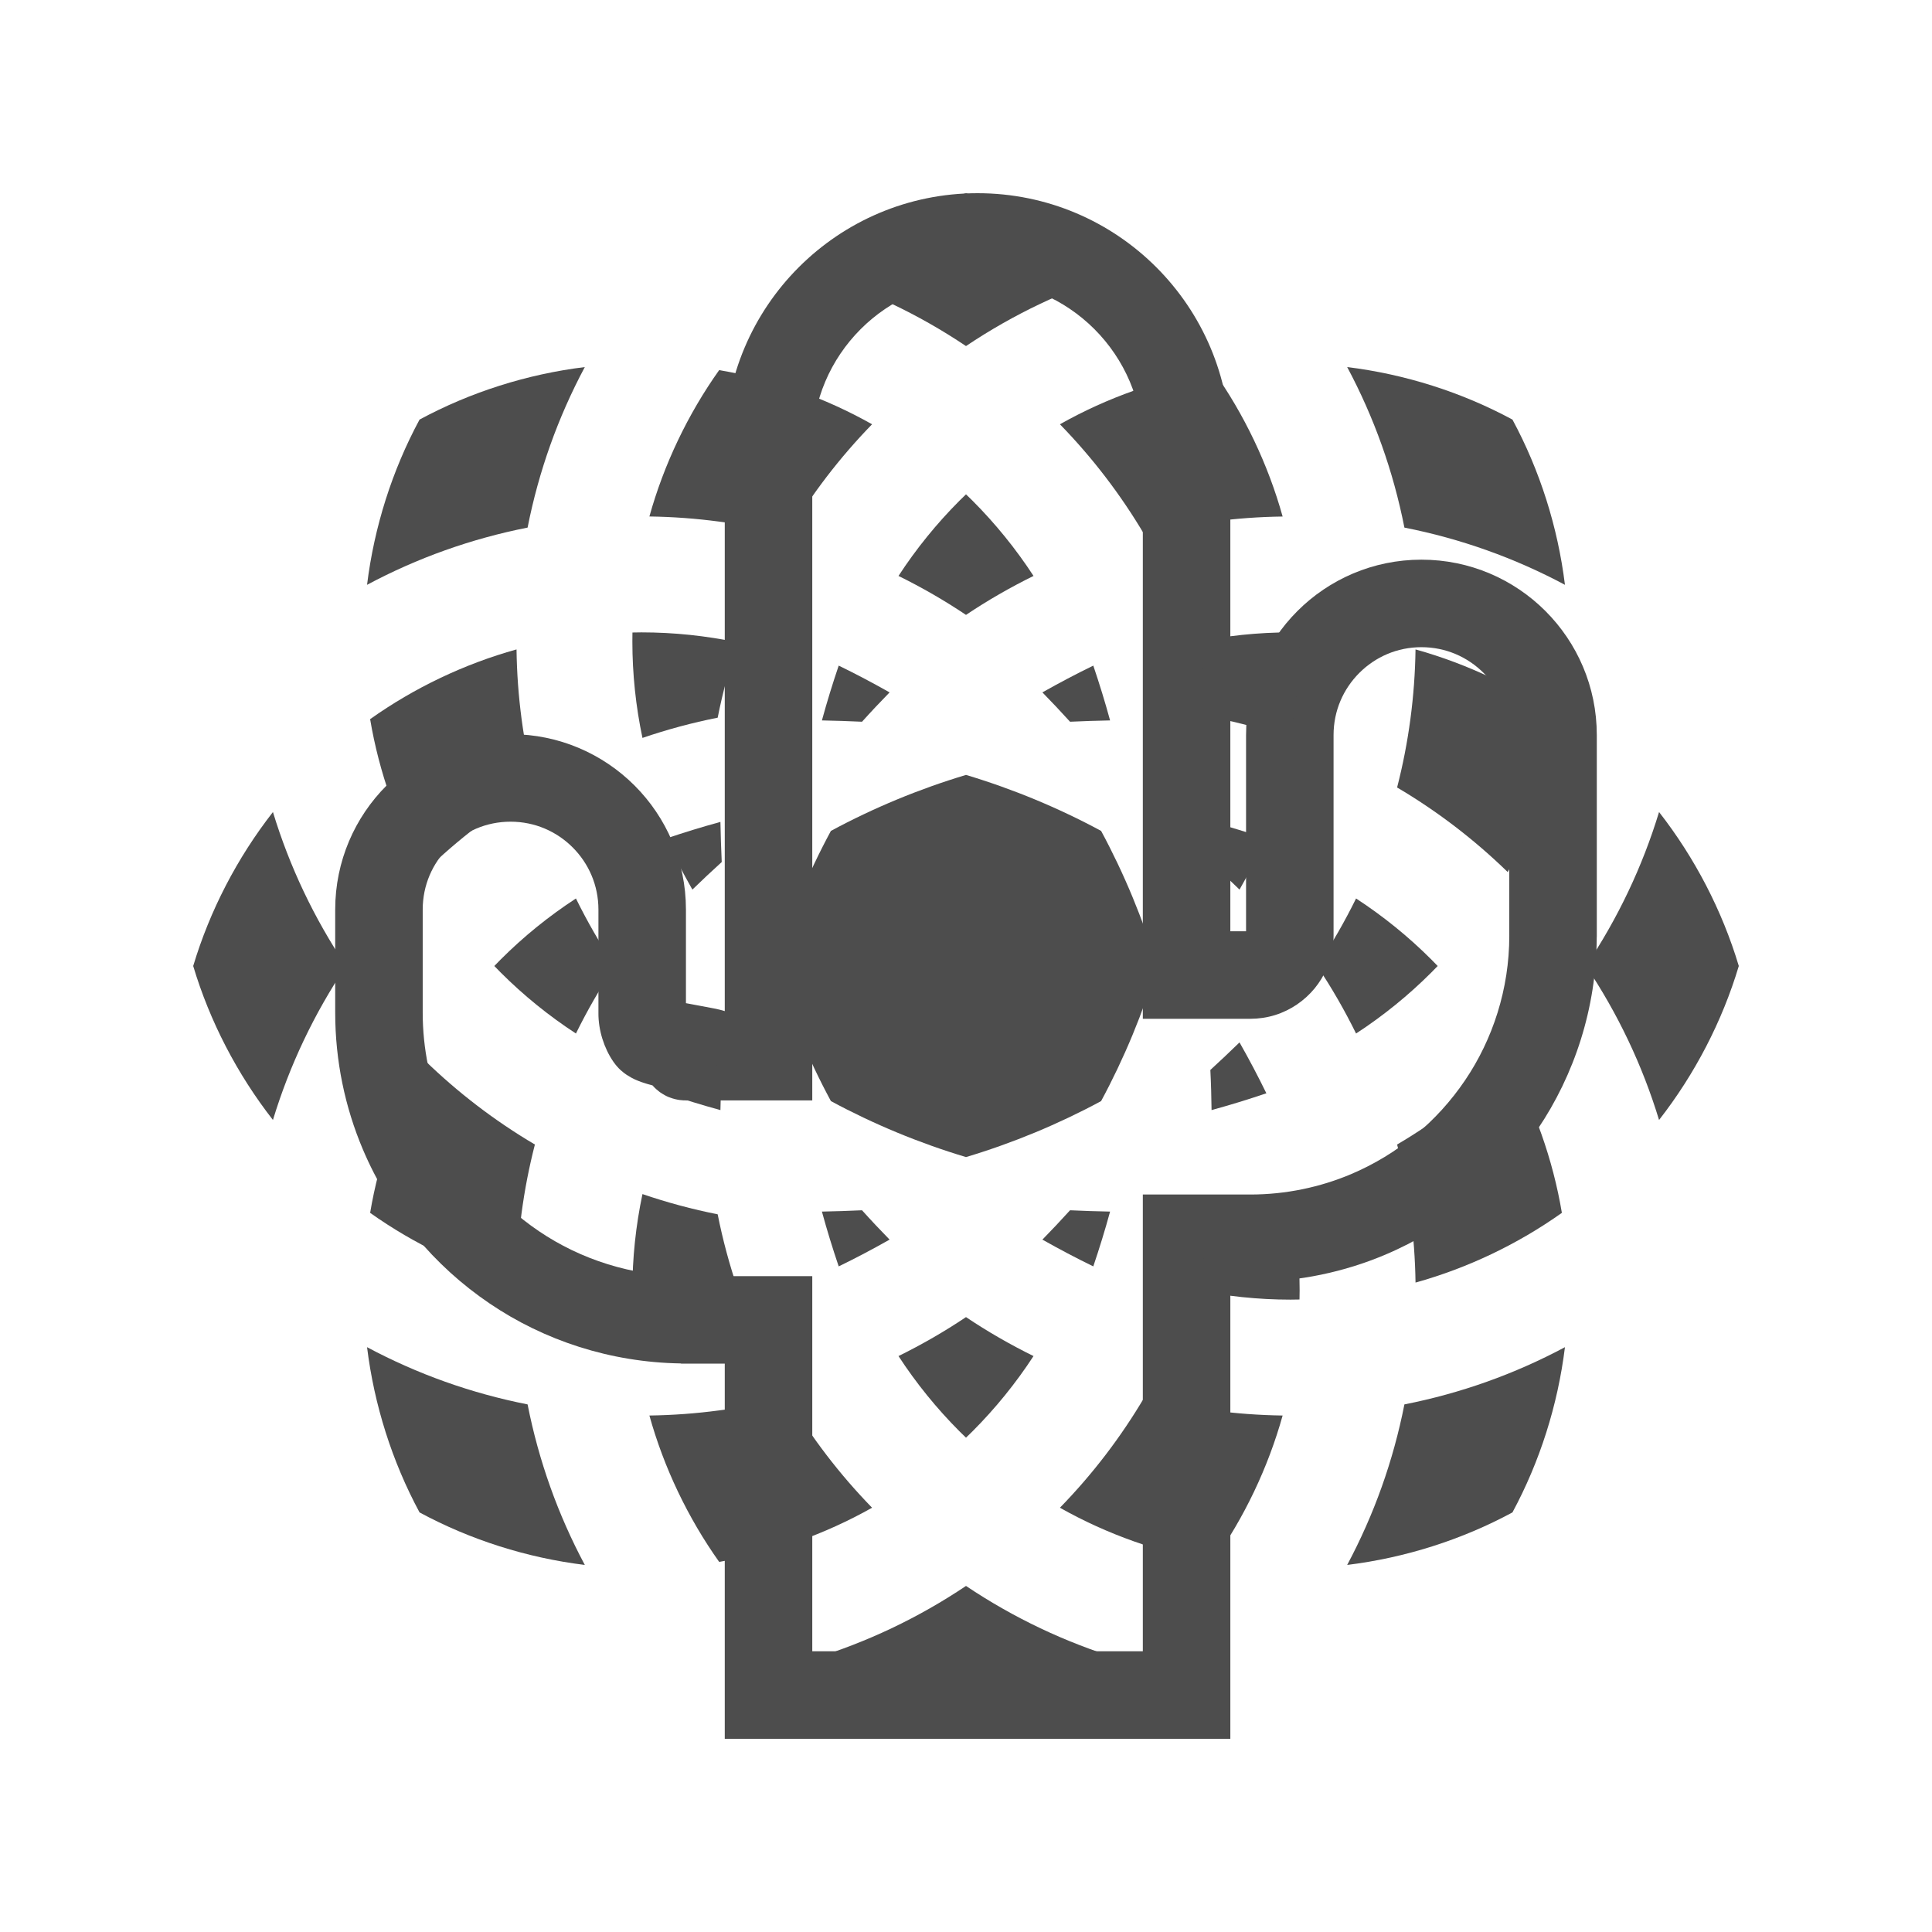 <?xml version="1.0" encoding="UTF-8" standalone="no" ?>
<!DOCTYPE svg PUBLIC "-//W3C//DTD SVG 1.1//EN" "http://www.w3.org/Graphics/SVG/1.1/DTD/svg11.dtd">
<svg xmlns="http://www.w3.org/2000/svg" xmlns:xlink="http://www.w3.org/1999/xlink" version="1.1" width="640" height="640" viewBox="0 0 640 640" xml:space="preserve">
<desc>Created with Fabric.js 5.3.0</desc>
<defs>
</defs>
<g transform="matrix(1 0 0 1 320 320)" id="O_EbNV6PFDzAYIk4hqmkV"  >
<path style="stroke: none; stroke-width: 1; stroke-dasharray: none; stroke-linecap: butt; stroke-dashoffset: 0; stroke-linejoin: miter; stroke-miterlimit: 4; fill: rgb(77,77,77); fill-rule: nonzero; opacity: 1;" vector-effect="non-scaling-stroke"  transform=" translate(-256, -256)" d="M 406.871 121.397 C 374.775 121.404 348.78 147.399 348.773 179.495 L 348.773 244.5 L 343.564 244.5 L 343.564 83.739 C 343.556 37.482 306.082 0.007 259.825 0 C 213.568 0.007 176.093 37.482 176.086 83.739 L 176.086 270.947 C 175.839 270.862 175.591 270.791 175.372 270.727 C 174.261 270.423 173.376 270.239 172.414 270.041 C 169.604 269.475 166.229 268.902 163.228 268.314 L 163.228 237.301 C 163.222 205.213 137.226 179.211 105.13 179.203 C 73.042 179.21 47.047 205.212 47.04 237.301 L 47.04 271.471 C 47.04 287.402 50.288 302.788 56.198 316.737 C 65.058 337.665 79.744 355.323 98.244 367.828 C 116.284 380.058 138.196 387.276 161.402 387.651 L 161.727 387.722 L 176.087 387.722 L 176.087 512 L 343.565 512 L 343.565 497.506 L 343.565 360.687 L 350.169 360.687 L 350.218 360.687 L 350.954 360.666 L 350.954 360.652 C 366.396 360.546 381.315 357.368 394.861 351.642 C 415.534 342.895 432.966 328.4 445.322 310.12 C 457.594 291.988 464.82 269.914 464.941 246.523 L 464.947 246.523 L 464.961 246.205 L 464.961 245.985 L 464.961 245.978 L 464.961 179.494 C 464.954 147.399 438.959 121.404 406.871 121.397 z M 435.972 245.886 L 435.972 245.986 C 435.979 263.572 430.516 280.29 421.308 293.878 C 412.043 307.58 399.028 318.394 383.565 324.947 C 373.317 329.279 361.937 331.699 350.217 331.699 L 350.168 331.699 L 314.576 331.699 L 314.576 483.011 L 205.076 483.011 L 205.076 358.734 L 163.532 358.734 L 163.291 358.734 L 163.221 358.734 C 145.315 358.734 128.308 353.193 114.493 343.822 C 100.565 334.402 89.545 321.154 82.893 305.442 C 78.477 295.017 76.028 283.452 76.028 271.471 L 76.028 237.301 C 76.035 229.219 79.262 222.028 84.556 216.721 C 89.864 211.427 97.047 208.2 105.129 208.193 C 113.212 208.2 120.402 211.427 125.71 216.721 C 131.003 222.029 134.231 229.219 134.238 237.301 L 134.238 271.57 C 134.189 277.316 136.156 283.276 139.094 287.572 L 139.15 287.649 L 139.164 287.677 C 140.842 290.09 142.349 291.18 143.509 292.001 C 145.704 293.452 147.119 293.933 148.478 294.45 C 149.766 294.903 150.962 295.243 152.144 295.547 C 153.05 296.58 153.914 297.273 154.572 297.776 C 157.028 299.453 158.076 299.594 158.882 299.899 C 160.298 300.303 160.744 300.317 161.175 300.395 C 161.84 300.473 162.081 300.48 162.308 300.501 L 163.291 300.523 L 205.075 300.523 L 205.075 83.739 C 205.082 68.572 211.183 54.977 221.112 45.026 C 231.063 35.089 244.658 28.996 259.825 28.989 C 274.992 28.996 288.587 35.089 298.538 45.026 C 308.467 54.976 314.568 68.572 314.575 83.739 L 314.575 273.488 L 350.167 273.488 L 350.237 273.488 C 352.962 273.481 355.772 273.078 358.397 272.25 C 361.03 271.436 363.422 270.218 365.439 268.882 L 365.531 268.825 L 365.687 268.719 L 365.552 268.811 C 370.096 265.711 373.457 261.628 375.616 256.596 C 376.953 253.503 377.796 249.611 377.76 245.888 L 377.76 179.496 C 377.767 171.406 380.994 164.223 386.288 158.915 C 391.596 153.621 398.78 150.394 406.869 150.387 C 414.951 150.394 422.134 153.621 427.449 158.908 C 432.736 164.223 435.963 171.406 435.97 179.496 L 435.97 245.886 z" stroke-linecap="round" />
</g>
<g transform="matrix(1 0 0 1 320 320)" id="ad3qIKOuLdye52hGi7Ib9"  >
<g style="" vector-effect="non-scaling-stroke"   >
		<g transform="matrix(1 0 0 1 0.001 230.681)" id="Ss8ffRKtxTmy_QOJy1Lxk"  >
<path style="stroke: none; stroke-width: 1; stroke-dasharray: none; stroke-linecap: butt; stroke-dashoffset: 0; stroke-linejoin: miter; stroke-miterlimit: 4; fill: rgb(77,77,77); fill-rule: nonzero; opacity: 1;" vector-effect="non-scaling-stroke"  transform=" translate(-256, -486.682)" d="M 204.997 485.585 C 220.194 497.439 237.67 506.508 256 512 C 274.33 506.508 291.807 497.44 307.004 485.585 C 288.935 480.084 271.807 471.964 256 461.363 C 240.194 471.964 223.065 480.084 204.997 485.585 z" stroke-linecap="round" />
</g>
		<g transform="matrix(1 0 0 1 -162.34 162.34)" id="lY7dEJClNpke-iiHyAtYp"  >
<path style="stroke: none; stroke-width: 1; stroke-dasharray: none; stroke-linecap: butt; stroke-dashoffset: 0; stroke-linejoin: miter; stroke-miterlimit: 4; fill: rgb(77,77,77); fill-rule: nonzero; opacity: 1;" vector-effect="non-scaling-stroke"  transform=" translate(-93.66, -418.341)" d="M 57.592 382.273 C 59.951 401.412 65.896 420.168 74.982 437.01 C 91.832 446.105 110.588 452.05 129.728 454.408 C 120.806 437.715 114.453 419.881 110.771 401.229 C 92.119 397.547 74.286 391.194 57.592 382.273 z" stroke-linecap="round" />
</g>
		<g transform="matrix(1 0 0 1 162.34 162.34)" id="XWfnys_OG39Q5_a3kJ6ct"  >
<path style="stroke: none; stroke-width: 1; stroke-dasharray: none; stroke-linecap: butt; stroke-dashoffset: 0; stroke-linejoin: miter; stroke-miterlimit: 4; fill: rgb(77,77,77); fill-rule: nonzero; opacity: 1;" vector-effect="non-scaling-stroke"  transform=" translate(-418.34, -418.341)" d="M 382.272 454.408 C 401.412 452.05 420.168 446.105 437.018 437.01 C 446.104 420.168 452.049 401.412 454.408 382.273 C 437.714 391.194 419.88 397.547 401.229 401.229 C 397.547 419.881 391.194 437.715 382.272 454.408 z" stroke-linecap="round" />
</g>
		<g transform="matrix(1 0 0 1 -67.996 170.1)" id="_FME0UOkwNsdiaB3SAXun"  >
<path style="stroke: none; stroke-width: 1; stroke-dasharray: none; stroke-linecap: butt; stroke-dashoffset: 0; stroke-linejoin: miter; stroke-miterlimit: 4; fill: rgb(77,77,77); fill-rule: nonzero; opacity: 1;" vector-effect="non-scaling-stroke"  transform=" translate(-188.004, -426.099)" d="M 196.859 398.809 C 181.949 402.647 166.588 404.693 151.122 404.91 C 155.926 422.161 163.855 438.785 174.23 453.39 C 191.899 450.422 209.271 444.268 224.885 435.452 C 214.118 424.397 204.701 412.091 196.859 398.809 z" stroke-linecap="round" />
</g>
		<g transform="matrix(1 0 0 1 68.001 170.1)" id="CzPBoOuFtig9dmek13MDS"  >
<path style="stroke: none; stroke-width: 1; stroke-dasharray: none; stroke-linecap: butt; stroke-dashoffset: 0; stroke-linejoin: miter; stroke-miterlimit: 4; fill: rgb(77,77,77); fill-rule: nonzero; opacity: 1;" vector-effect="non-scaling-stroke"  transform=" translate(-324.002, -426.099)" d="M 287.115 435.452 C 302.73 444.268 320.093 450.422 337.77 453.39 C 348.145 438.785 356.075 422.162 360.888 404.91 C 345.413 404.693 330.06 402.647 315.142 398.809 C 307.299 412.091 297.89 424.397 287.115 435.452 z" stroke-linecap="round" />
</g>
		<g transform="matrix(1 0 0 1 0.004 136.278)" id="aOHJn91m1rHHZac34lUco"  >
<path style="stroke: none; stroke-width: 1; stroke-dasharray: none; stroke-linecap: butt; stroke-dashoffset: 0; stroke-linejoin: miter; stroke-miterlimit: 4; fill: rgb(77,77,77); fill-rule: nonzero; opacity: 1;" vector-effect="non-scaling-stroke"  transform=" translate(-256.005, -392.277)" d="M 233.64 385.215 C 239.507 394.223 246.304 402.587 253.859 410.159 C 254.555 410.855 255.269 411.534 256 412.248 C 256.732 411.534 257.445 410.855 258.142 410.159 C 265.696 402.587 272.494 394.223 278.369 385.215 C 270.658 381.42 263.146 377.103 256 372.307 C 248.854 377.102 241.343 381.42 233.64 385.215 z" stroke-linecap="round" />
</g>
		<g transform="matrix(1 0 0 1 -93.037 93.037)" id="bEsbEbQZHv4NTHcP-43Pn"  >
<path style="stroke: none; stroke-width: 1; stroke-dasharray: none; stroke-linecap: butt; stroke-dashoffset: 0; stroke-linejoin: miter; stroke-miterlimit: 4; fill: rgb(77,77,77); fill-rule: nonzero; opacity: 1;" vector-effect="non-scaling-stroke"  transform=" translate(-162.964, -349.038)" d="M 173.742 338.258 C 165.309 336.587 156.954 334.333 148.824 331.556 C 146.605 342.062 145.482 352.785 145.482 363.498 C 145.482 364.473 145.5 365.465 145.509 366.475 C 146.536 366.501 147.528 366.519 148.503 366.519 C 159.218 366.519 169.94 365.396 180.445 363.186 C 177.668 355.047 175.413 346.692 173.742 338.258 z" stroke-linecap="round" />
</g>
		<g transform="matrix(1 0 0 1 93.038 93.037)" id="GtwqX0zQo-Y5aCJ_LERN9"  >
<path style="stroke: none; stroke-width: 1; stroke-dasharray: none; stroke-linecap: butt; stroke-dashoffset: 0; stroke-linejoin: miter; stroke-miterlimit: 4; fill: rgb(77,77,77); fill-rule: nonzero; opacity: 1;" vector-effect="non-scaling-stroke"  transform=" translate(-349.038, -349.036)" d="M 338.258 338.258 C 336.587 346.692 334.333 355.047 331.557 363.185 C 342.062 365.395 352.785 366.518 363.499 366.518 C 364.473 366.518 365.466 366.5 366.475 366.474 C 366.502 365.464 366.519 364.472 366.519 363.497 C 366.519 352.783 365.397 342.061 363.177 331.555 C 355.047 334.333 346.692 336.587 338.258 338.258 z" stroke-linecap="round" />
</g>
		<g transform="matrix(1 0 0 1 170.1 67.993)" id="MonsZHoOEgk2Uh7-J9fPt"  >
<path style="stroke: none; stroke-width: 1; stroke-dasharray: none; stroke-linecap: butt; stroke-dashoffset: 0; stroke-linejoin: miter; stroke-miterlimit: 4; fill: rgb(77,77,77); fill-rule: nonzero; opacity: 1;" vector-effect="non-scaling-stroke"  transform=" translate(-426.099, -323.993)" d="M 398.809 315.142 C 402.647 330.051 404.692 345.412 404.91 360.87 C 422.161 356.074 438.785 348.146 453.39 337.77 C 450.422 320.102 444.26 302.73 435.452 287.115 C 424.398 297.882 412.091 307.299 398.809 315.142 z" stroke-linecap="round" />
</g>
		<g transform="matrix(1 0 0 1 -170.099 67.993)" id="dmLXQRgOnffFw9mhw9qOt"  >
<path style="stroke: none; stroke-width: 1; stroke-dasharray: none; stroke-linecap: butt; stroke-dashoffset: 0; stroke-linejoin: miter; stroke-miterlimit: 4; fill: rgb(77,77,77); fill-rule: nonzero; opacity: 1;" vector-effect="non-scaling-stroke"  transform=" translate(-85.901, -323.993)" d="M 107.107 360.87 C 107.307 345.412 109.352 330.05 113.191 315.142 C 99.909 307.3 87.602 297.882 76.549 287.116 C 67.741 302.731 61.579 320.103 58.611 337.771 C 73.215 348.146 89.839 356.074 107.107 360.87 z" stroke-linecap="round" />
</g>
		<g transform="matrix(1 0 0 1 -36.52 90.213)" id="zvvvZ_wMKjwdWnGrBVLpJ"  >
<path style="stroke: none; stroke-width: 1; stroke-dasharray: none; stroke-linecap: butt; stroke-dashoffset: 0; stroke-linejoin: miter; stroke-miterlimit: 4; fill: rgb(77,77,77); fill-rule: nonzero; opacity: 1;" vector-effect="non-scaling-stroke"  transform=" translate(-219.48, -346.212)" d="M 213.831 355.508 C 219.566 352.732 225.172 349.747 230.69 346.639 C 227.609 343.479 224.545 340.251 221.56 336.917 C 217.095 337.125 212.647 337.265 208.27 337.352 C 209.941 343.48 211.811 349.538 213.831 355.508 z" stroke-linecap="round" />
</g>
		<g transform="matrix(1 0 0 1 36.52 90.213)" id="WeJU9DEtAQ8vKgrZQ0iCc"  >
<path style="stroke: none; stroke-width: 1; stroke-dasharray: none; stroke-linecap: butt; stroke-dashoffset: 0; stroke-linejoin: miter; stroke-miterlimit: 4; fill: rgb(77,77,77); fill-rule: nonzero; opacity: 1;" vector-effect="non-scaling-stroke"  transform=" translate(-292.521, -346.212)" d="M 281.31 346.639 C 286.819 349.747 292.46 352.732 298.169 355.508 C 300.188 349.538 302.059 343.48 303.731 337.352 C 299.353 337.266 294.906 337.126 290.466 336.917 C 287.454 340.251 284.391 343.48 281.31 346.639 z" stroke-linecap="round" />
</g>
		<g transform="matrix(1 0 0 1 -230.681 0.001)" id="r5U0e2s0w7YAZhC7OCw6I"  >
<path style="stroke: none; stroke-width: 1; stroke-dasharray: none; stroke-linecap: butt; stroke-dashoffset: 0; stroke-linejoin: miter; stroke-miterlimit: 4; fill: rgb(77,77,77); fill-rule: nonzero; opacity: 1;" vector-effect="non-scaling-stroke"  transform=" translate(-25.319, -256)" d="M 0 256 C 5.492 274.33 14.552 291.807 26.416 307.004 C 31.917 288.926 40.037 271.814 50.638 256 C 40.037 240.186 31.917 223.074 26.416 204.997 C 14.552 220.193 5.492 237.671 0 256 z" stroke-linecap="round" />
</g>
		<g transform="matrix(1 0 0 1 230.681 0.001)" id="PilP1-RV8LyRwfQYj68Vg"  >
<path style="stroke: none; stroke-width: 1; stroke-dasharray: none; stroke-linecap: butt; stroke-dashoffset: 0; stroke-linejoin: miter; stroke-miterlimit: 4; fill: rgb(77,77,77); fill-rule: nonzero; opacity: 1;" vector-effect="non-scaling-stroke"  transform=" translate(-486.681, -256)" d="M 485.584 204.997 C 480.083 223.074 471.954 240.194 461.362 256 C 471.954 271.805 480.084 288.925 485.584 307.004 C 497.448 291.807 506.508 274.33 512 256 C 506.508 237.671 497.448 220.193 485.584 204.997 z" stroke-linecap="round" />
</g>
		<g transform="matrix(1 0 0 1 -90.213 36.521)" id="5vVcZSMR7DmAFW6MxduIN"  >
<path style="stroke: none; stroke-width: 1; stroke-dasharray: none; stroke-linecap: butt; stroke-dashoffset: 0; stroke-linejoin: miter; stroke-miterlimit: 4; fill: rgb(77,77,77); fill-rule: nonzero; opacity: 1;" vector-effect="non-scaling-stroke"  transform=" translate(-165.786, -292.521)" d="M 156.491 298.169 C 162.453 300.188 168.519 302.059 174.647 303.731 C 174.734 299.353 174.873 294.905 175.082 290.441 C 171.801 287.464 168.554 284.418 165.36 281.311 C 162.253 286.819 159.268 292.459 156.491 298.169 z" stroke-linecap="round" />
</g>
		<g transform="matrix(1 0 0 1 90.222 36.52)" id="fmGCQO6QkFaG9F2-NZ9oj"  >
<path style="stroke: none; stroke-width: 1; stroke-dasharray: none; stroke-linecap: butt; stroke-dashoffset: 0; stroke-linejoin: miter; stroke-miterlimit: 4; fill: rgb(77,77,77); fill-rule: nonzero; opacity: 1;" vector-effect="non-scaling-stroke"  transform=" translate(-346.222, -292.521)" d="M 337.344 303.731 C 343.454 302.06 349.529 300.188 355.5 298.169 C 352.715 292.459 349.738 286.819 346.605 281.31 C 343.445 284.391 340.199 287.454 336.944 290.44 C 337.178 294.905 337.284 299.353 337.344 303.731 z" stroke-linecap="round" />
</g>
		<g transform="matrix(1 0 0 1 0.001 0)" id="f_FuR4mdTmfV1BABqNDn5"  >
<path style="stroke: none; stroke-width: 1; stroke-dasharray: none; stroke-linecap: butt; stroke-dashoffset: 0; stroke-linejoin: miter; stroke-miterlimit: 4; fill: rgb(77,77,77); fill-rule: nonzero; opacity: 1;" vector-effect="non-scaling-stroke"  transform=" translate(-256, -256)" d="M 300.754 211.246 C 286.532 203.578 271.483 197.347 256 192.699 C 240.516 197.347 225.468 203.578 211.247 211.246 C 203.579 225.468 197.338 240.516 192.699 256 C 197.338 271.484 203.579 286.532 211.247 300.754 C 225.469 308.422 240.517 314.654 256 319.301 C 271.484 314.654 286.532 308.422 300.754 300.754 C 308.422 286.532 314.654 271.484 319.302 256 C 314.654 240.516 308.422 225.467 300.754 211.246 z" stroke-linecap="round" />
</g>
		<g transform="matrix(1 0 0 1 136.276 -0.001)" id="Z74cW-ukKbSK6qKY7orjS"  >
<path style="stroke: none; stroke-width: 1; stroke-dasharray: none; stroke-linecap: butt; stroke-dashoffset: 0; stroke-linejoin: miter; stroke-miterlimit: 4; fill: rgb(77,77,77); fill-rule: nonzero; opacity: 1;" vector-effect="non-scaling-stroke"  transform=" translate(-392.276, -256)" d="M 372.306 256 C 377.102 263.146 381.419 270.648 385.214 278.368 C 394.222 272.493 402.604 265.695 410.158 258.14 C 410.854 257.444 411.533 256.73 412.247 256 C 411.533 255.269 410.854 254.555 410.158 253.859 C 402.604 246.304 394.222 239.506 385.214 233.631 C 381.419 241.352 377.102 248.855 372.306 256 z" stroke-linecap="round" />
</g>
		<g transform="matrix(1 0 0 1 -136.277 -0.001)" id="JGFpbYumoz9K970HyqKCb"  >
<path style="stroke: none; stroke-width: 1; stroke-dasharray: none; stroke-linecap: butt; stroke-dashoffset: 0; stroke-linejoin: miter; stroke-miterlimit: 4; fill: rgb(77,77,77); fill-rule: nonzero; opacity: 1;" vector-effect="non-scaling-stroke"  transform=" translate(-119.723, -256)" d="M 101.842 253.859 C 101.163 254.555 100.467 255.269 99.753 256 C 100.467 256.731 101.145 257.444 101.842 258.14 C 109.396 265.695 117.778 272.493 126.786 278.368 C 130.581 270.648 134.897 263.146 139.693 256 C 134.897 248.855 130.581 241.352 126.786 233.631 C 117.777 239.507 109.396 246.304 101.842 253.859 z" stroke-linecap="round" />
</g>
		<g transform="matrix(1 0 0 1 90.222 -36.52)" id="tC58_AAmtuBgfCAtTpGMm"  >
<path style="stroke: none; stroke-width: 1; stroke-dasharray: none; stroke-linecap: butt; stroke-dashoffset: 0; stroke-linejoin: miter; stroke-miterlimit: 4; fill: rgb(77,77,77); fill-rule: nonzero; opacity: 1;" vector-effect="non-scaling-stroke"  transform=" translate(-346.222, -219.48)" d="M 355.5 213.831 C 349.529 211.811 343.454 209.94 337.344 208.269 C 337.284 212.648 337.178 217.095 336.944 221.56 C 340.199 224.545 343.446 227.609 346.605 230.69 C 349.738 225.181 352.715 219.541 355.5 213.831 z" stroke-linecap="round" />
</g>
		<g transform="matrix(1 0 0 1 -90.213 -36.52)" id="Cj3YGzI-Hv6s8HO-ApYOK"  >
<path style="stroke: none; stroke-width: 1; stroke-dasharray: none; stroke-linecap: butt; stroke-dashoffset: 0; stroke-linejoin: miter; stroke-miterlimit: 4; fill: rgb(77,77,77); fill-rule: nonzero; opacity: 1;" vector-effect="non-scaling-stroke"  transform=" translate(-165.786, -219.48)" d="M 174.647 208.269 C 168.519 209.94 162.453 211.812 156.491 213.831 C 159.267 219.54 162.253 225.18 165.36 230.69 C 168.554 227.582 171.801 224.536 175.082 221.56 C 174.874 217.095 174.734 212.648 174.647 208.269 z" stroke-linecap="round" />
</g>
		<g transform="matrix(1 0 0 1 170.099 -67.993)" id="IO-kE19wJqzXrsINLbzPc"  >
<path style="stroke: none; stroke-width: 1; stroke-dasharray: none; stroke-linecap: butt; stroke-dashoffset: 0; stroke-linejoin: miter; stroke-miterlimit: 4; fill: rgb(77,77,77); fill-rule: nonzero; opacity: 1;" vector-effect="non-scaling-stroke"  transform=" translate(-426.099, -188.007)" d="M 404.91 151.13 C 404.692 166.588 402.647 181.95 398.809 196.86 C 412.091 204.702 424.398 214.119 435.451 224.885 C 444.259 209.27 450.421 191.898 453.389 174.23 C 438.785 163.854 422.161 155.926 404.91 151.13 z" stroke-linecap="round" />
</g>
		<g transform="matrix(1 0 0 1 -170.1 -67.993)" id="po7vCwIslFTpEX_6TNFHk"  >
<path style="stroke: none; stroke-width: 1; stroke-dasharray: none; stroke-linecap: butt; stroke-dashoffset: 0; stroke-linejoin: miter; stroke-miterlimit: 4; fill: rgb(77,77,77); fill-rule: nonzero; opacity: 1;" vector-effect="non-scaling-stroke"  transform=" translate(-85.9, -188.007)" d="M 107.107 151.13 C 89.839 155.926 73.215 163.854 58.61 174.23 C 61.578 191.898 67.74 209.27 76.548 224.885 C 87.601 214.11 99.908 204.702 113.19 196.86 C 109.352 181.949 107.307 166.588 107.107 151.13 z" stroke-linecap="round" />
</g>
		<g transform="matrix(1 0 0 1 93.037 -93.038)" id="fT7aX5F_mSljDltJCCZxS"  >
<path style="stroke: none; stroke-width: 1; stroke-dasharray: none; stroke-linecap: butt; stroke-dashoffset: 0; stroke-linejoin: miter; stroke-miterlimit: 4; fill: rgb(77,77,77); fill-rule: nonzero; opacity: 1;" vector-effect="non-scaling-stroke"  transform=" translate(-349.038, -162.962)" d="M 363.499 145.481 C 352.785 145.481 342.062 146.604 331.557 148.814 C 334.333 156.952 336.587 165.308 338.258 173.741 C 346.692 175.412 355.048 177.666 363.176 180.443 C 365.396 169.938 366.518 159.214 366.518 148.501 C 366.518 147.526 366.501 146.534 366.474 145.524 C 365.466 145.499 364.473 145.481 363.499 145.481 z" stroke-linecap="round" />
</g>
		<g transform="matrix(1 0 0 1 -93.037 -93.037)" id="Yev-_FF6eiT3iOTypL3a9"  >
<path style="stroke: none; stroke-width: 1; stroke-dasharray: none; stroke-linecap: butt; stroke-dashoffset: 0; stroke-linejoin: miter; stroke-miterlimit: 4; fill: rgb(77,77,77); fill-rule: nonzero; opacity: 1;" vector-effect="non-scaling-stroke"  transform=" translate(-162.963, -162.964)" d="M 173.742 173.742 C 175.413 165.308 177.668 156.953 180.444 148.815 C 169.939 146.605 159.216 145.482 148.502 145.482 C 147.527 145.482 146.535 145.5 145.508 145.526 C 145.499 146.536 145.481 147.528 145.481 148.503 C 145.481 159.217 146.604 169.94 148.823 180.445 C 156.953 177.667 165.308 175.413 173.742 173.742 z" stroke-linecap="round" />
</g>
		<g transform="matrix(1 0 0 1 36.52 -90.213)" id="VuQvoMdJWYdDC-oOzFwm4"  >
<path style="stroke: none; stroke-width: 1; stroke-dasharray: none; stroke-linecap: butt; stroke-dashoffset: 0; stroke-linejoin: miter; stroke-miterlimit: 4; fill: rgb(77,77,77); fill-rule: nonzero; opacity: 1;" vector-effect="non-scaling-stroke"  transform=" translate(-292.521, -165.787)" d="M 298.169 156.492 C 292.46 159.268 286.819 162.254 281.31 165.361 C 284.391 168.521 287.454 171.749 290.466 175.083 C 294.906 174.875 299.353 174.735 303.731 174.648 C 302.06 168.52 300.188 162.462 298.169 156.492 z" stroke-linecap="round" />
</g>
		<g transform="matrix(1 0 0 1 -36.52 -90.213)" id="FgEpVc-P6nzu2Cz5iqouR"  >
<path style="stroke: none; stroke-width: 1; stroke-dasharray: none; stroke-linecap: butt; stroke-dashoffset: 0; stroke-linejoin: miter; stroke-miterlimit: 4; fill: rgb(77,77,77); fill-rule: nonzero; opacity: 1;" vector-effect="non-scaling-stroke"  transform=" translate(-219.48, -165.787)" d="M 230.69 165.361 C 225.172 162.254 219.566 159.269 213.831 156.492 C 211.811 162.462 209.941 168.52 208.27 174.648 C 212.648 174.734 217.095 174.874 221.56 175.083 C 224.545 171.749 227.609 168.52 230.69 165.361 z" stroke-linecap="round" />
</g>
		<g transform="matrix(1 0 0 1 0.004 -136.277)" id="-B_cRDACRfx0stxUqxIl9"  >
<path style="stroke: none; stroke-width: 1; stroke-dasharray: none; stroke-linecap: butt; stroke-dashoffset: 0; stroke-linejoin: miter; stroke-miterlimit: 4; fill: rgb(77,77,77); fill-rule: nonzero; opacity: 1;" vector-effect="non-scaling-stroke"  transform=" translate(-256.003, -119.723)" d="M 278.368 126.786 C 272.493 117.777 265.695 109.413 258.141 101.841 C 257.444 101.145 256.731 100.449 255.999 99.753 C 255.268 100.449 254.554 101.145 253.858 101.841 C 246.303 109.413 239.506 117.777 233.639 126.786 C 241.342 130.58 248.853 134.898 255.999 139.693 C 263.146 134.898 270.657 130.581 278.368 126.786 z" stroke-linecap="round" />
</g>
		<g transform="matrix(1 0 0 1 -162.34 -162.34)" id="UcLpcH4NGuT8TSG4fnlXm"  >
<path style="stroke: none; stroke-width: 1; stroke-dasharray: none; stroke-linecap: butt; stroke-dashoffset: 0; stroke-linejoin: miter; stroke-miterlimit: 4; fill: rgb(77,77,77); fill-rule: nonzero; opacity: 1;" vector-effect="non-scaling-stroke"  transform=" translate(-93.66, -93.659)" d="M 129.728 57.592 C 110.588 59.95 91.832 65.895 74.982 74.99 C 65.896 91.832 59.951 110.588 57.592 129.727 C 74.286 120.807 92.119 114.453 110.771 110.771 C 114.453 92.137 120.806 74.285 129.728 57.592 z" stroke-linecap="round" />
</g>
		<g transform="matrix(1 0 0 1 162.34 -162.34)" id="G6TDdNlTuuyE0l8xVSFTR"  >
<path style="stroke: none; stroke-width: 1; stroke-dasharray: none; stroke-linecap: butt; stroke-dashoffset: 0; stroke-linejoin: miter; stroke-miterlimit: 4; fill: rgb(77,77,77); fill-rule: nonzero; opacity: 1;" vector-effect="non-scaling-stroke"  transform=" translate(-418.34, -93.659)" d="M 382.272 57.592 C 391.194 74.285 397.547 92.119 401.229 110.771 C 419.88 114.453 437.714 120.807 454.408 129.727 C 452.049 110.588 446.104 91.832 437.018 74.99 C 420.168 65.895 401.412 59.951 382.272 57.592 z" stroke-linecap="round" />
</g>
		<g transform="matrix(1 0 0 1 68.001 -170.1)" id="S1AKUms5ozKUievcrkBaK"  >
<path style="stroke: none; stroke-width: 1; stroke-dasharray: none; stroke-linecap: butt; stroke-dashoffset: 0; stroke-linejoin: miter; stroke-miterlimit: 4; fill: rgb(77,77,77); fill-rule: nonzero; opacity: 1;" vector-effect="non-scaling-stroke"  transform=" translate(-324, -85.9)" d="M 315.141 113.191 C 330.05 109.353 345.413 107.307 360.887 107.107 C 356.074 89.839 348.145 73.215 337.769 58.61 C 320.092 61.579 302.729 67.732 287.114 76.548 C 297.882 87.603 307.299 99.909 315.141 113.191 z" stroke-linecap="round" />
</g>
		<g transform="matrix(1 0 0 1 -67.998 -170.1)" id="-7AD9NaXdDQbsAFqgX-sq"  >
<path style="stroke: none; stroke-width: 1; stroke-dasharray: none; stroke-linecap: butt; stroke-dashoffset: 0; stroke-linejoin: miter; stroke-miterlimit: 4; fill: rgb(77,77,77); fill-rule: nonzero; opacity: 1;" vector-effect="non-scaling-stroke"  transform=" translate(-188.002, -85.9)" d="M 224.884 76.548 C 209.27 67.732 191.898 61.579 174.229 58.61 C 163.855 73.215 155.925 89.839 151.121 107.09 C 166.587 107.307 181.949 109.353 196.858 113.191 C 204.701 99.909 214.118 87.603 224.884 76.548 z" stroke-linecap="round" />
</g>
		<g transform="matrix(1 0 0 1 0 -230.68)" id="RQKRlTNoHvvfCJYi5SGdV"  >
<path style="stroke: none; stroke-width: 1; stroke-dasharray: none; stroke-linecap: butt; stroke-dashoffset: 0; stroke-linejoin: miter; stroke-miterlimit: 4; fill: rgb(77,77,77); fill-rule: nonzero; opacity: 1;" vector-effect="non-scaling-stroke"  transform=" translate(-256, -25.32)" d="M 307.003 26.415 C 291.806 14.562 274.33 5.492 256 0.001 C 237.67 5.493 220.194 14.562 204.997 26.416 C 223.065 31.917 240.194 40.038 256 50.638 C 271.806 40.037 288.934 31.916 307.003 26.415 z" stroke-linecap="round" />
</g>
</g>
</g>
</svg>